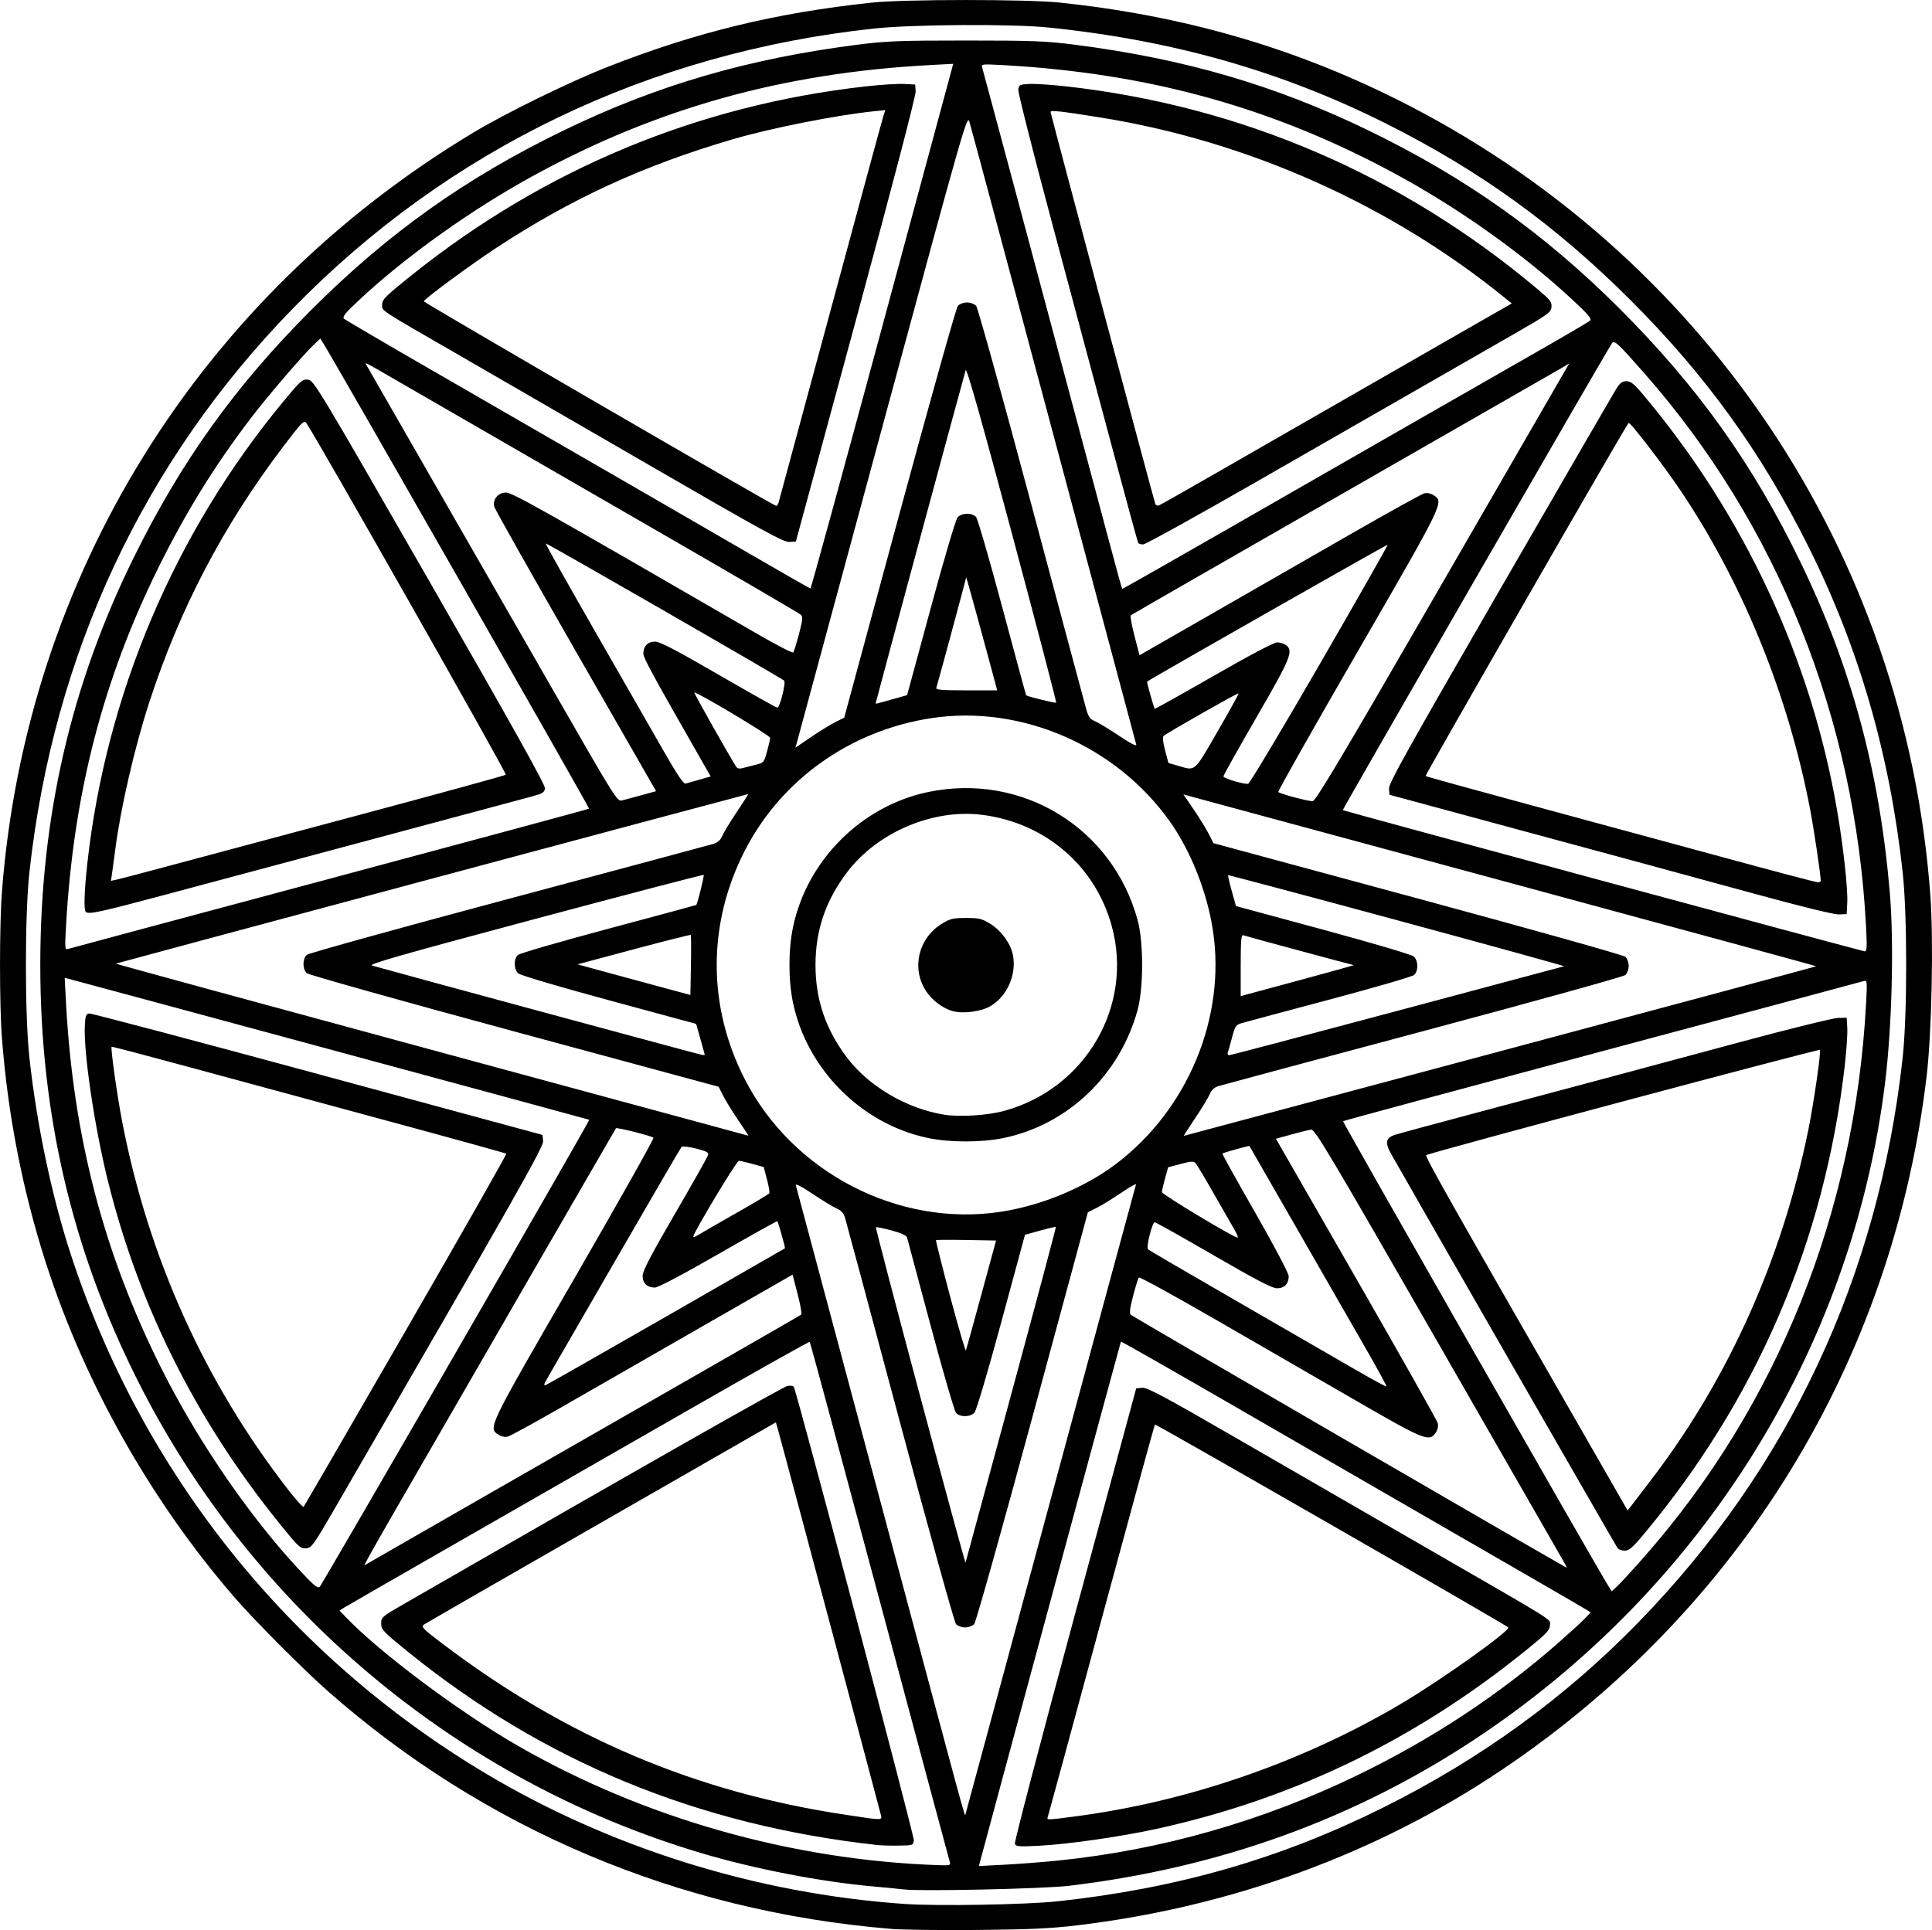 <?xml version="1.0" encoding="UTF-8" standalone="no"?>
<!-- Created with Inkscape (http://www.inkscape.org/) -->

<svg
   width="188.583mm"
   height="188.436mm"
   viewBox="0 0 188.583 188.436"
   version="1.1"
   id="svg8"
   inkscape:version="1.4 (e7c3feb100, 2024-10-09)"
   sodipodi:docname="The Star of Ishtar.svg"
   inkscape:export-filename="../Temple of Sumer/The Star of Ishtar.png"
   inkscape:export-xdpi="96"
   inkscape:export-ydpi="96"
   xmlns:inkscape="http://www.inkscape.org/namespaces/inkscape"
   xmlns:sodipodi="http://sodipodi.sourceforge.net/DTD/sodipodi-0.dtd"
   xmlns="http://www.w3.org/2000/svg"
   xmlns:svg="http://www.w3.org/2000/svg"
   xmlns:rdf="http://www.w3.org/1999/02/22-rdf-syntax-ns#"
   xmlns:cc="http://creativecommons.org/ns#"
   xmlns:dc="http://purl.org/dc/elements/1.1/">
  <defs
     id="defs2" />
  <sodipodi:namedview
     id="base"
     pagecolor="#ffffff"
     bordercolor="#666666"
     borderopacity="1.0"
     inkscape:pageopacity="0.0"
     inkscape:pageshadow="2"
     inkscape:zoom="0.29024697"
     inkscape:cx="327.30746"
     inkscape:cy="409.99567"
     inkscape:document-units="mm"
     inkscape:current-layer="layer1"
     showgrid="false"
     inkscape:window-width="1920"
     inkscape:window-height="947"
     inkscape:window-x="0"
     inkscape:window-y="32"
     inkscape:window-maximized="1"
     inkscape:showpageshadow="0"
     inkscape:pagecheckerboard="1"
     inkscape:deskcolor="#d1d1d1" />
  <g
     inkscape:label="Layer 1"
     inkscape:groupmode="layer"
     id="layer1"
     transform="translate(-10.709,-40.924)">
    <path
       style="fill:#000000;stroke-width:0.187"
       d="m 97.659,229.244 c -20.7,-1.713 -39.676,-9.735 -54.991,-23.246 -2.35,-2.073 -7.115,-6.861 -9.042,-9.086 -8.153,-9.413 -14.62,-20.868 -18.417,-32.622 -2.277,-7.051 -3.734,-14.487 -4.312,-22.02 -0.249,-3.243 -0.249,-11.024 0,-14.267 2.37,-30.85 19.263,-58.064 46.02,-74.137 3.209,-1.928 9.41,-4.961 13.124,-6.419 8.594,-3.375 16.392,-5.272 25.778,-6.269 3.166,-0.337 15.207,-0.337 18.373,0 11.944,1.27 22.542,4.311 32.774,9.405 30.015,14.942 49.718,44.316 52.166,77.772 0.323,4.407 0.134,13.443 -0.367,17.657 -3.309,27.784 -18.199,52.084 -41.507,67.738 -12.134,8.15 -26.303,13.336 -41.379,15.147 -2.595,0.312 -4.634,0.407 -9.749,0.454 -3.557,0.033 -7.369,-0.014 -8.471,-0.105 z m 16.345,-2.695 c 11.681,-1.272 21.703,-4.16 31.684,-9.13 9.527,-4.744 17.736,-10.699 24.936,-18.09 14.684,-15.072 23.452,-33.797 25.8,-55.099 0.464,-4.206 0.464,-13.973 7.5e-4,-18.186 -1.27,-11.547 -4.286,-21.938 -9.243,-31.848 C 182.591,85.02 177.216,77.578 169.89,70.251 162.551,62.912 155.124,57.552 145.903,52.939 135.751,47.86 125.154,44.85 113.066,43.612 109.487,43.245 99.813,43.302 96.005,43.712 74.04,46.078 54.499,55.484 39.362,70.976 24.726,85.954 15.925,104.755 13.584,126.044 c -0.463,4.208 -0.463,13.977 0,18.186 0.721,6.559 2.193,13.541 4.051,19.217 6.954,21.246 21.207,39.089 40.405,50.58 12.223,7.317 26.542,11.786 40.965,12.786 3.223,0.224 11.928,0.07 14.998,-0.264 z m -15.092,-1.156 c -0.309,-0.041 -1.617,-0.168 -2.906,-0.283 -5.191,-0.461 -11.677,-1.719 -16.9,-3.278 -23.839,-7.112 -43.844,-23.928 -55.026,-46.254 -6.355,-12.689 -9.439,-25.902 -9.439,-40.442 0,-14.353 2.962,-27.278 9.108,-39.746 4.643,-9.419 9.895,-16.752 17.324,-24.19 7.483,-7.493 15.072,-12.893 24.649,-17.539 9.094,-4.412 17.979,-7.005 28.69,-8.374 2.796,-0.357 4.095,-0.407 10.593,-0.407 6.498,0 7.796,0.05 10.593,0.407 10.711,1.368 19.597,3.962 28.69,8.374 9.483,4.601 17.118,10.016 24.467,17.355 7.671,7.659 13.071,15.228 17.72,24.837 4.958,10.247 7.7,20.411 8.701,32.253 0.419,4.961 0.209,13.139 -0.48,18.654 -3.242,25.955 -17.922,49.392 -40.103,64.024 -11.799,7.784 -24.91,12.509 -39.558,14.258 -2.464,0.294 -14.558,0.557 -16.123,0.35 z m 4.51,-2.67 c -0.06,-0.188 -3.141,-11.672 -6.847,-25.52 -3.706,-13.848 -6.779,-25.218 -6.828,-25.267 -0.049,-0.049 -5.347,2.927 -11.773,6.613 -6.426,3.686 -16.535,9.483 -22.464,12.882 -5.929,3.399 -10.979,6.305 -11.222,6.457 l -0.442,0.277 0.629,0.657 c 3.306,3.452 11.051,9.245 16.753,12.53 12.298,7.086 26.854,11.211 41.211,11.677 0.979,0.032 1.079,3.8e-4 0.982,-0.307 z m -7.041,-1.658 c -17.53,-1.933 -32.625,-8.15 -45.881,-18.895 -2.402,-1.948 -2.583,-2.138 -2.583,-2.732 0,-0.618 0.07,-0.678 2.25,-1.933 23.289,-13.407 37.023,-21.215 37.423,-21.273 0.274,-0.04 0.544,0.001 0.6,0.092 0.286,0.462 11.768,43.84 11.718,44.269 -0.057,0.494 -0.084,0.503 -1.464,0.523 -0.773,0.011 -1.701,-0.012 -2.062,-0.052 z m 0.292,-3.015 c -0.171,-0.713 -9.617,-36.095 -9.956,-37.293 l -0.274,-0.968 -1.64,0.945 c -0.902,0.52 -8.558,4.912 -17.013,9.762 -8.455,4.849 -15.525,8.92 -15.71,9.046 -0.3,0.204 -0.097,0.41 1.875,1.904 11.994,9.085 24.641,14.452 39.238,16.651 3.831,0.577 3.629,0.58 3.479,-0.046 z m 17.327,4.524 c 10.039,-1.019 19.936,-3.839 29.18,-8.317 7.322,-3.546 13.907,-7.894 19.756,-13.043 1.083,-0.953 2.209,-1.987 2.503,-2.298 l 0.535,-0.565 -0.441,-0.28 c -0.383,-0.243 -5.252,-3.06 -19.658,-11.373 -1.908,-1.101 -8.472,-4.894 -14.587,-8.429 -6.115,-3.535 -11.141,-6.398 -11.167,-6.36 -0.039,0.053 -13.301,49.027 -13.745,50.757 l -0.114,0.444 2.512,-0.13 c 1.382,-0.072 3.733,-0.254 5.227,-0.406 z m -4.229,-1.635 c -0.065,-0.17 2.573,-10.243 5.861,-22.386 l 5.98,-22.077 0.588,-0.058 c 0.481,-0.047 2.122,0.829 8.991,4.799 4.622,2.671 13.128,7.583 18.902,10.915 12.935,7.463 11.905,6.818 11.905,7.459 0,0.415 -0.272,0.745 -1.359,1.65 -11.08,9.223 -23.333,15.251 -37.106,18.256 -3.437,0.75 -8.546,1.483 -11.353,1.63 -2.024,0.106 -2.305,0.084 -2.41,-0.189 z m 5.834,-2.666 c 11.087,-1.446 22.309,-5.33 31.958,-11.063 3.975,-2.362 10.659,-7.137 10.361,-7.402 -0.383,-0.342 -34.403,-19.882 -34.481,-19.804 -0.049,0.049 -2.404,8.64 -5.232,19.091 -2.829,10.451 -5.183,19.107 -5.232,19.236 -0.112,0.295 -0.076,0.294 2.626,-0.058 z m -2.35,-30.923 c 4.544,-16.808 8.296,-30.659 8.338,-30.782 0.042,-0.122 -0.599,0.237 -1.423,0.799 -0.825,0.562 -1.899,1.224 -2.388,1.471 l -0.889,0.45 -5.397,19.936 c -2.969,10.965 -5.53,20.084 -5.692,20.264 -0.164,0.182 -0.56,0.328 -0.892,0.328 -0.333,0 -0.727,-0.145 -0.89,-0.328 -0.161,-0.18 -2.625,-9.06 -5.477,-19.732 -2.851,-10.672 -5.268,-19.67 -5.369,-19.994 -0.123,-0.391 -0.38,-0.671 -0.765,-0.83 -0.319,-0.132 -1.375,-0.772 -2.347,-1.422 -1.145,-0.766 -1.734,-1.067 -1.673,-0.857 0.052,0.178 3.69,13.781 8.085,30.227 8.709,32.591 8.396,31.437 8.468,31.196 0.028,-0.092 3.768,-13.919 8.312,-30.727 z m 57.98,5.531 c 12.95,-14.722 20.516,-33.582 21.615,-53.874 0.125,-2.309 0.116,-2.406 -0.224,-2.298 -0.195,0.062 -11.688,3.145 -25.541,6.852 -13.853,3.707 -25.228,6.78 -25.278,6.831 -0.071,0.071 24.772,43.599 25.946,45.461 l 0.278,0.441 0.571,-0.535 c 0.314,-0.294 1.499,-1.589 2.633,-2.878 z m -2.627,-0.797 c -0.142,-0.179 -19.874,-34.536 -22.125,-38.523 -0.617,-1.093 -0.511,-1.557 0.423,-1.852 0.412,-0.13 4.125,-1.135 8.249,-2.233 8.507,-2.265 13.428,-3.583 25.591,-6.857 4.692,-1.263 8.91,-2.303 9.374,-2.312 l 0.844,-0.016 0.058,1.008 c 0.032,0.555 -0.079,2.2 -0.246,3.656 -1.966,17.174 -8.616,32.638 -19.744,45.909 -0.971,1.158 -1.322,1.453 -1.729,1.453 -0.281,0 -0.594,-0.105 -0.696,-0.234 z m 3.5,-6.984 c 7.408,-9.786 12.557,-21.325 15.112,-33.867 0.52,-2.552 1.262,-7.673 1.131,-7.804 -0.116,-0.116 -38.204,10.067 -38.421,10.273 -0.148,0.14 1.942,3.842 15.638,27.702 l 4.012,6.99 0.341,-0.428 c 0.188,-0.235 1.171,-1.525 2.186,-2.865 z M 55.22,172.948 c 7.191,-12.458 13.046,-22.672 13.01,-22.697 -0.05,-0.035 -48.685,-13.203 -50.759,-13.743 l -0.449,-0.117 0.129,2.419 c 0.696,13.045 3.67,24.456 9.311,35.72 3.729,7.448 9.107,15.189 14.212,20.459 0.814,0.84 1.091,1.026 1.258,0.844 0.118,-0.129 6.097,-10.427 13.289,-22.885 z m -16.317,17.832 c -8.655,-10.385 -14.564,-21.978 -17.705,-34.737 -1.268,-5.151 -2.332,-12.334 -2.21,-14.921 0.049,-1.042 0.107,-1.209 0.432,-1.247 0.206,-0.024 10.246,2.634 22.31,5.906 l 21.935,5.949 0.057,0.589 c 0.056,0.575 -2.354,4.828 -20.33,35.876 -2.055,3.55 -2.268,3.848 -2.788,3.898 -0.495,0.048 -0.699,-0.109 -1.702,-1.312 z m 11.437,-19.993 c 5.435,-9.419 9.839,-17.169 9.786,-17.222 -0.053,-0.053 -5.184,-1.473 -11.402,-3.156 -6.218,-1.683 -14.849,-4.023 -19.18,-5.201 -4.331,-1.177 -7.903,-2.117 -7.939,-2.088 -0.118,0.095 0.546,4.82 1.025,7.297 2.574,13.317 8.071,25.493 16.264,36.028 0.735,0.945 1.388,1.662 1.451,1.594 0.063,-0.069 4.561,-7.832 9.996,-17.251 z m 112.898,22.422 c -0.255,-0.438 -5.788,-10.077 -12.297,-21.42 -10.431,-18.178 -11.882,-20.617 -12.246,-20.575 -0.227,0.026 -1.094,0.237 -1.927,0.469 l -1.514,0.421 7.843,13.661 c 4.314,7.513 7.893,13.862 7.955,14.109 0.068,0.271 -0.009,0.634 -0.194,0.916 -0.616,0.94 -1.101,0.748 -7.644,-3.033 -3.332,-1.925 -9.469,-5.47 -13.638,-7.878 -4.169,-2.408 -7.636,-4.312 -7.705,-4.233 -0.069,0.079 -0.319,0.886 -0.557,1.793 -0.314,1.196 -0.376,1.705 -0.227,1.855 0.158,0.158 42.315,24.62 42.559,24.695 0.03,0.009 -0.154,-0.342 -0.408,-0.78 z M 57.009,187.589 c 5.826,-3.343 15.359,-8.806 21.185,-12.141 5.826,-3.335 10.653,-6.115 10.727,-6.177 0.074,-0.062 -0.087,-0.965 -0.358,-2.006 l -0.492,-1.893 -8.829,5.063 c -4.856,2.785 -11.01,6.317 -13.676,7.85 -2.666,1.533 -5.05,2.838 -5.298,2.9 -0.273,0.068 -0.635,-0.008 -0.918,-0.193 -1.011,-0.663 -1.026,-0.632 7.41,-15.231 4.333,-7.497 7.813,-13.689 7.734,-13.759 -0.202,-0.179 -3.579,-1.03 -3.662,-0.923 -0.058,0.074 -12.604,21.796 -22.01,38.108 -1.475,2.557 -2.619,4.611 -2.544,4.565 0.075,-0.046 4.904,-2.819 10.73,-6.162 z m 52.405,-10.529 c 2.427,-8.959 4.388,-16.314 4.358,-16.345 -0.031,-0.031 -0.721,0.129 -1.535,0.355 l -1.48,0.411 -2.305,8.504 c -1.335,4.925 -2.439,8.652 -2.624,8.857 -0.406,0.448 -1.42,0.462 -1.803,0.025 -0.158,-0.18 -1.279,-4.04 -2.492,-8.577 -1.212,-4.537 -2.242,-8.385 -2.288,-8.551 -0.054,-0.196 -0.59,-0.438 -1.521,-0.686 -0.791,-0.211 -1.473,-0.349 -1.516,-0.307 -0.043,0.043 1.897,7.459 4.312,16.481 2.415,9.022 4.411,16.341 4.435,16.264 0.025,-0.077 2.031,-7.47 4.458,-16.429 z m 34.722,-4.278 c -1.084,-1.886 -4.101,-7.142 -6.704,-11.679 -2.603,-4.537 -4.747,-8.269 -4.766,-8.293 -0.039,-0.049 -2.562,0.658 -2.645,0.742 -0.03,0.03 1.415,2.627 3.212,5.771 1.886,3.301 3.267,5.919 3.267,6.196 5.6e-4,0.746 -0.429,1.189 -1.149,1.184 -0.472,-0.003 -2.033,-0.817 -6.187,-3.225 -3.056,-1.771 -5.64,-3.22 -5.742,-3.22 -0.243,0 -0.859,2.45 -0.663,2.638 0.082,0.079 3.946,2.335 8.586,5.012 4.64,2.677 9.827,5.674 11.526,6.659 1.699,0.985 3.122,1.758 3.163,1.717 0.041,-0.041 -0.813,-1.618 -1.897,-3.504 z m -68.343,-3.352 c 6.321,-3.629 11.513,-6.612 11.537,-6.631 0.051,-0.039 -0.659,-2.562 -0.745,-2.648 -0.032,-0.032 -2.621,1.414 -5.754,3.212 -3.45,1.981 -5.892,3.27 -6.193,3.27 -0.763,0 -1.207,-0.425 -1.202,-1.15 0.003,-0.472 0.799,-1.999 3.158,-6.059 1.735,-2.985 3.191,-5.568 3.235,-5.738 0.064,-0.246 -0.181,-0.376 -1.181,-0.627 -0.694,-0.174 -1.327,-0.25 -1.407,-0.167 -0.08,0.082 -2.945,5.001 -6.368,10.93 -3.423,5.929 -6.441,11.154 -6.708,11.612 -0.376,0.645 -0.416,0.805 -0.176,0.713 0.17,-0.065 5.481,-3.087 11.803,-6.716 z m 30.714,-2.14 1.428,-5.249 -2.898,-0.052 c -1.594,-0.029 -2.928,-0.022 -2.964,0.015 -0.036,0.036 0.587,2.522 1.386,5.524 0.799,3.002 1.49,5.357 1.536,5.235 0.046,-0.122 0.727,-2.585 1.512,-5.472 z M 82.464,159.423 c 1.781,-1.011 3.282,-1.908 3.334,-1.994 0.053,-0.085 -0.049,-0.697 -0.225,-1.359 l -0.321,-1.205 -1.089,-0.303 c -0.599,-0.166 -1.2,-0.303 -1.336,-0.303 -0.219,0 -4.445,7.032 -4.445,7.397 0,0.08 0.19,0.024 0.422,-0.125 0.232,-0.149 1.879,-1.098 3.66,-2.109 z m 48.783,1.633 c -0.229,-0.387 -1.136,-1.969 -2.015,-3.515 -0.879,-1.547 -1.7,-2.923 -1.824,-3.058 -0.185,-0.203 -0.441,-0.189 -1.45,0.08 l -1.226,0.327 -0.303,1.089 c -0.166,0.599 -0.303,1.2 -0.303,1.336 0,0.221 6.985,4.424 7.377,4.439 0.087,0.003 -0.028,-0.31 -0.257,-0.697 z m -22.869,-1.819 c 3.983,-0.605 8.211,-2.36 11.269,-4.677 7.016,-5.316 10.745,-14.307 9.456,-22.798 -0.567,-3.734 -2.162,-7.762 -4.22,-10.657 -5.249,-7.386 -14.512,-11.396 -23.254,-10.068 -7.892,1.199 -14.629,5.973 -18.196,12.896 -3.687,7.155 -3.687,15.253 0,22.408 4.678,9.079 14.987,14.408 24.946,12.896 z m -7.124,-7.215 c -6.476,-1.369 -11.804,-6.731 -13.145,-13.229 -0.455,-2.204 -0.455,-5.108 0,-7.312 1.351,-6.546 6.688,-11.887 13.227,-13.236 9.152,-1.889 17.947,3.491 20.411,12.487 0.593,2.166 0.593,6.645 0,8.812 -1.74,6.352 -6.814,11.195 -13.087,12.489 -2.171,0.448 -5.258,0.444 -7.406,-0.01 z m 7.507,-2.648 c 7.927,-2.179 12.61,-10.261 10.462,-18.056 -1.618,-5.871 -6.475,-10.043 -12.614,-10.835 -4.81,-0.621 -10.246,1.683 -13.214,5.599 -2.096,2.766 -3.085,5.67 -3.085,9.055 0,3.384 0.99,6.29 3.082,9.051 2.133,2.816 5.849,4.991 9.513,5.57 1.526,0.241 4.226,0.064 5.856,-0.384 z m -5.025,-9.723 c -0.971,-0.248 -2.08,-1.086 -2.671,-2.017 -1.406,-2.216 -0.704,-5.116 1.577,-6.52 0.813,-0.5 1.085,-0.565 2.362,-0.565 1.278,0 1.549,0.065 2.362,0.565 1.124,0.692 2.071,2.044 2.245,3.207 0.284,1.891 -0.644,3.907 -2.225,4.834 -0.904,0.53 -2.61,0.762 -3.651,0.496 z m -20.955,10.661 c -0.566,-0.831 -1.231,-1.91 -1.478,-2.398 l -0.45,-0.888 -19.937,-5.396 c -10.965,-2.968 -20.084,-5.53 -20.265,-5.693 -0.424,-0.383 -0.424,-1.407 0,-1.785 0.18,-0.161 9.06,-2.625 19.732,-5.476 10.672,-2.851 19.67,-5.268 19.994,-5.37 0.391,-0.123 0.671,-0.381 0.83,-0.765 0.132,-0.319 0.768,-1.37 1.414,-2.335 0.646,-0.966 1.155,-1.756 1.132,-1.756 -0.111,0 -61.695,16.515 -61.736,16.556 -0.026,0.026 13.848,3.814 30.83,8.418 16.982,4.604 30.896,8.377 30.919,8.384 0.023,0.007 -0.421,-0.666 -0.986,-1.497 z m 74.342,-6.746 c 16.953,-4.541 30.844,-8.276 30.868,-8.3 0.025,-0.025 -13.175,-3.622 -29.332,-7.994 -16.157,-4.372 -30.065,-8.138 -30.906,-8.368 l -1.53,-0.419 1.017,1.493 c 0.559,0.821 1.219,1.892 1.466,2.381 l 0.45,0.888 19.937,5.396 c 10.965,2.968 20.084,5.53 20.265,5.693 0.182,0.164 0.328,0.563 0.328,0.895 0,0.333 -0.145,0.727 -0.328,0.89 -0.18,0.161 -9.06,2.625 -19.732,5.476 -10.672,2.851 -19.67,5.268 -19.994,5.37 -0.391,0.123 -0.671,0.381 -0.83,0.765 -0.132,0.319 -0.768,1.37 -1.414,2.335 -0.646,0.966 -1.154,1.756 -1.131,1.756 0.024,0 13.914,-3.715 30.867,-8.256 z m -77.621,0.335 c -0.003,-0.026 -0.194,-0.714 -0.424,-1.529 l -0.418,-1.483 -8.504,-2.305 c -4.925,-1.335 -8.652,-2.439 -8.857,-2.624 -0.448,-0.405 -0.462,-1.42 -0.025,-1.804 0.18,-0.159 4.162,-1.313 8.848,-2.565 4.686,-1.252 8.536,-2.295 8.556,-2.318 0.114,-0.131 0.788,-2.864 0.722,-2.93 -0.043,-0.043 -7.463,1.897 -16.489,4.31 -13.071,3.496 -16.304,4.42 -15.89,4.54 1.863,0.54 32.062,8.72 32.251,8.735 0.129,0.011 0.232,-0.002 0.229,-0.028 z m 67.567,-4.273 c 8.882,-2.376 16.218,-4.34 16.304,-4.364 0.086,-0.024 -7.245,-2.048 -16.29,-4.497 -9.045,-2.449 -16.471,-4.428 -16.501,-4.398 -0.03,0.03 0.13,0.721 0.356,1.534 l 0.411,1.48 8.504,2.305 c 4.925,1.335 8.652,2.439 8.857,2.624 0.448,0.405 0.462,1.419 0.025,1.804 -0.18,0.159 -3.871,1.232 -8.202,2.386 -4.331,1.153 -8.181,2.186 -8.556,2.294 -0.641,0.186 -0.701,0.271 -1.013,1.44 -0.182,0.683 -0.37,1.348 -0.417,1.477 -0.047,0.129 0.018,0.234 0.144,0.234 0.126,0 7.496,-1.944 16.378,-4.32 z m -68.932,-7.424 c -0.037,-0.037 -2.54,0.594 -5.562,1.402 l -5.495,1.47 1.854,0.507 c 1.02,0.279 3.5,0.951 5.51,1.495 l 3.656,0.988 0.052,-2.897 c 0.029,-1.593 0.021,-2.927 -0.015,-2.964 z m 59.676,4.352 c 2.836,-0.767 5.1,-1.4 5.032,-1.407 -0.161,-0.017 -10.49,-2.807 -10.797,-2.917 -0.181,-0.065 -0.234,0.599 -0.234,2.93 v 3.014 l 0.422,-0.113 c 0.232,-0.062 2.742,-0.74 5.578,-1.507 z m 55.038,-5.216 c -1.059,-20.265 -8.641,-39.188 -21.614,-53.948 -2.615,-2.975 -2.937,-3.274 -3.182,-2.959 -0.358,0.459 -26.342,45.541 -26.276,45.588 0.122,0.086 50.682,13.768 50.945,13.786 0.214,0.015 0.236,-0.414 0.129,-2.467 z m -10.886,-3.156 c -6.805,-1.864 -14.906,-4.062 -30.184,-8.192 l -5.437,-1.47 -0.058,-0.589 c -0.048,-0.489 1.801,-3.808 10.857,-19.487 6.003,-10.394 11.114,-19.214 11.356,-19.6 0.341,-0.543 0.562,-0.703 0.971,-0.703 0.432,0 0.756,0.27 1.746,1.453 9.754,11.66 16.253,25.612 18.798,40.358 0.619,3.588 1.078,7.735 1.007,9.109 l -0.057,1.106 -0.75,0.034 c -0.465,0.021 -3.603,-0.747 -8.249,-2.019 z m 6.468,-1.257 c 0,-0.583 -0.668,-5.067 -1.054,-7.07 -2.141,-11.128 -6.574,-22.025 -12.623,-31.028 -1.663,-2.475 -4.952,-6.756 -5.081,-6.614 -0.325,0.357 -19.889,34.399 -19.813,34.475 0.047,0.047 4.632,1.315 10.188,2.818 5.557,1.503 14.068,3.814 18.915,5.134 4.846,1.321 8.959,2.408 9.14,2.417 0.18,0.009 0.328,-0.051 0.328,-0.132 z M 42.941,126.703 c 13.85,-3.708 25.219,-6.78 25.266,-6.827 0.067,-0.067 -24.825,-43.665 -25.953,-45.456 l -0.278,-0.441 -0.571,0.535 c -1.08,1.011 -4.615,5.134 -6.285,7.333 -3.522,4.635 -6.31,9.155 -8.974,14.548 -5.412,10.959 -8.281,22.115 -8.994,34.966 -0.124,2.245 -0.117,2.314 0.239,2.201 0.202,-0.064 11.699,-3.15 25.548,-6.858 z m -23.865,3.246 c -0.203,-0.203 -0.141,-2.043 0.16,-4.75 1.829,-16.469 8.491,-32.188 19.074,-45.008 1.731,-2.096 1.906,-2.254 2.453,-2.2 0.573,0.056 0.904,0.606 11.89,19.743 8.006,13.945 11.286,19.822 11.25,20.152 -0.044,0.404 -0.215,0.512 -1.27,0.799 -1.473,0.401 -12.585,3.381 -21.841,5.858 -3.712,0.993 -9.88,2.644 -13.706,3.669 -6.666,1.785 -7.732,2.016 -8.01,1.738 z m 7.374,-4.285 c 2.011,-0.543 10.363,-2.779 18.561,-4.969 8.198,-2.19 14.979,-4.049 15.07,-4.132 0.126,-0.115 -18.368,-32.728 -19.481,-34.353 -0.206,-0.301 -0.444,-0.057 -2.213,2.272 -5.896,7.765 -10.14,15.872 -13.129,25.075 -1.423,4.381 -2.785,10.3 -3.3,14.33 -0.112,0.876 -0.253,1.919 -0.313,2.316 l -0.11,0.722 0.629,-0.137 c 0.346,-0.075 2.274,-0.581 4.285,-1.124 z m 46.882,-7.105 1.418,-0.39 -7.842,-13.666 c -4.313,-7.516 -7.892,-13.865 -7.953,-14.109 -0.178,-0.709 0.376,-1.378 1.141,-1.378 0.619,0 3.33,1.525 24.554,13.811 1.849,1.07 3.417,1.88 3.486,1.801 0.069,-0.08 0.32,-0.888 0.559,-1.796 0.371,-1.416 0.396,-1.687 0.169,-1.899 -0.145,-0.137 -6.591,-3.899 -14.325,-8.36 -12.463,-7.19 -23.967,-13.832 -27.149,-15.676 -0.599,-0.347 -1.051,-0.568 -1.005,-0.49 0.121,0.202 11.146,19.408 18.4,32.057 5.988,10.44 6.167,10.727 6.642,10.608 0.268,-0.067 1.126,-0.298 1.905,-0.512 z m 76.338,-17.544 c 5.747,-9.951 11.295,-19.556 12.327,-21.345 l 1.877,-3.253 -0.704,0.416 c -0.387,0.229 -9.984,5.734 -21.326,12.233 -11.343,6.5 -20.683,11.869 -20.757,11.933 -0.074,0.063 0.087,0.967 0.358,2.008 l 0.492,1.893 6.86,-3.937 c 3.773,-2.166 9.925,-5.697 13.671,-7.848 3.746,-2.151 7.016,-3.962 7.266,-4.025 0.278,-0.07 0.637,0.005 0.922,0.192 1.009,0.661 1.023,0.633 -7.408,15.225 -4.332,7.496 -7.826,13.679 -7.765,13.74 0.19,0.19 2.968,0.929 3.361,0.895 0.289,-0.026 2.767,-4.174 10.825,-18.125 z m -70.673,16.025 1.083,-0.307 -0.554,-0.969 c -5.077,-8.877 -6.017,-10.599 -6.018,-11.011 -7.5e-4,-0.746 0.429,-1.189 1.149,-1.184 0.472,0.003 2.033,0.817 6.187,3.225 3.056,1.771 5.64,3.22 5.742,3.22 0.243,0 0.859,-2.45 0.663,-2.637 -0.292,-0.279 -23.201,-13.464 -23.271,-13.393 -0.04,0.04 2.147,3.937 4.858,8.661 2.711,4.724 5.736,10 6.722,11.725 1.267,2.217 1.875,3.113 2.074,3.057 0.155,-0.043 0.769,-0.217 1.365,-0.386 z m 60.515,-11.241 c 3.693,-6.391 6.684,-11.652 6.645,-11.69 -0.051,-0.051 -23.18,13.112 -23.479,13.362 -0.05,0.042 0.659,2.564 0.745,2.651 0.032,0.032 2.621,-1.414 5.754,-3.212 3.45,-1.981 5.892,-3.27 6.193,-3.27 0.273,0 0.657,0.117 0.852,0.259 0.774,0.566 0.496,1.25 -2.878,7.079 -1.769,3.057 -3.217,5.642 -3.217,5.745 0,0.192 1.954,0.781 2.413,0.727 0.141,-0.017 3.278,-5.259 6.972,-11.65 z m -55.106,9.808 c 0.853,-0.206 0.872,-0.227 1.172,-1.305 0.167,-0.602 0.304,-1.207 0.304,-1.343 0,-0.231 -7.258,-4.562 -7.401,-4.417 -0.051,0.052 3.422,6.204 4.095,7.253 0.097,0.15 0.321,0.205 0.561,0.136 0.22,-0.063 0.791,-0.209 1.268,-0.324 z m 45.145,-3.258 c 1.167,-2.016 2.09,-3.693 2.052,-3.728 -0.079,-0.072 -7.05,3.894 -7.321,4.164 -0.11,0.11 -0.053,0.638 0.151,1.403 l 0.327,1.227 0.95,0.277 c 1.721,0.503 1.508,0.688 3.842,-3.344 z m -37.323,-0.914 0.888,-0.45 5.397,-19.936 c 2.969,-10.965 5.53,-20.084 5.692,-20.264 0.164,-0.182 0.561,-0.328 0.893,-0.328 0.333,0 0.728,0.145 0.891,0.328 0.161,0.18 2.582,8.891 5.38,19.357 2.798,10.466 5.209,19.462 5.359,19.99 0.222,0.785 0.38,1.006 0.862,1.205 0.324,0.134 1.385,0.776 2.356,1.426 1.143,0.764 1.734,1.067 1.672,0.857 -0.052,-0.178 -3.689,-13.781 -8.082,-30.227 -4.393,-16.447 -8.089,-30.22 -8.213,-30.608 -0.216,-0.675 -0.563,0.543 -8.056,28.216 -4.307,15.906 -8.073,29.819 -8.369,30.918 l -0.539,1.997 1.49,-1.015 c 0.82,-0.558 1.89,-1.217 2.378,-1.465 z m 5.542,-2.225 1.483,-0.418 2.305,-8.504 c 1.335,-4.925 2.439,-8.652 2.624,-8.857 0.406,-0.448 1.42,-0.462 1.802,-0.025 0.157,0.18 1.313,4.163 2.567,8.85 1.255,4.687 2.299,8.537 2.321,8.556 0.133,0.115 2.863,0.784 2.929,0.718 0.044,-0.044 -1.895,-7.461 -4.31,-16.482 -3.029,-11.315 -4.432,-16.271 -4.522,-15.982 -0.214,0.687 -8.775,32.372 -8.775,32.477 0,0.121 -0.147,0.152 1.576,-0.333 z m 10.163,-1.305 c -1.38,-5.155 -2.905,-10.705 -2.915,-10.61 -0.017,0.161 -2.807,10.49 -2.917,10.797 -0.065,0.181 0.599,0.234 2.93,0.234 h 3.014 z M 96.714,73.218 c 3.741,-13.842 6.854,-25.368 6.919,-25.614 l 0.117,-0.448 -2.325,0.125 c -14.257,0.768 -26.521,4.183 -38.536,10.732 -6.101,3.325 -12.618,7.974 -17.186,12.26 -1.329,1.247 -1.604,1.594 -1.406,1.774 0.136,0.123 4.127,2.462 8.87,5.197 12.727,7.339 24.966,14.411 31.122,17.981 2.99,1.734 5.479,3.155 5.531,3.156 0.052,0.002 3.155,-11.322 6.895,-25.164 z m -22.081,13.435 c -6.857,-3.972 -15.336,-8.876 -18.842,-10.898 -8.35,-4.816 -7.78,-4.442 -7.78,-5.105 0,-0.487 0.341,-0.825 2.888,-2.865 12.916,-10.346 27.897,-16.579 44.283,-18.424 1.454,-0.164 3.141,-0.272 3.75,-0.241 l 1.106,0.057 0.049,0.656 c 0.03,0.406 -2.19,8.916 -5.822,22.31 l -5.871,21.654 -0.646,0.039 c -0.543,0.033 -2.628,-1.109 -13.114,-7.183 z m 12.071,3.348 c 0.053,-0.18 2.341,-8.638 5.083,-18.795 2.742,-10.157 5.065,-18.707 5.161,-19 l 0.175,-0.534 -1.168,0.122 c -3.669,0.383 -10.03,1.646 -13.697,2.72 -8.705,2.548 -15.758,5.786 -23.092,10.602 -2.492,1.636 -7.029,4.978 -7.094,5.225 -0.029,0.112 34.149,19.957 34.406,19.978 0.07,0.006 0.172,-0.137 0.225,-0.318 z m 44.605,2.134 c 6.001,-3.441 13.737,-7.879 17.192,-9.862 3.454,-1.983 8.727,-5.002 11.718,-6.708 2.99,-1.706 5.549,-3.204 5.685,-3.329 0.201,-0.183 -0.124,-0.573 -1.698,-2.037 -4.746,-4.413 -10.969,-8.853 -17.075,-12.18 -11.995,-6.538 -24.162,-9.935 -38.442,-10.733 -2.118,-0.118 -2.218,-0.108 -2.112,0.228 0.119,0.378 4.848,18.026 10.167,37.942 3.733,13.978 3.446,12.936 3.565,12.936 0.05,0 5.001,-2.815 11.002,-6.256 z m -9.5,1.797 c -0.05,-0.081 -1.23,-4.405 -2.622,-9.608 -1.392,-5.203 -4.018,-15.016 -5.836,-21.807 -1.818,-6.79 -3.279,-12.569 -3.248,-12.842 0.053,-0.46 0.132,-0.501 1.066,-0.554 0.555,-0.032 2.2,0.077 3.656,0.24 17.059,1.919 32.701,8.649 45.918,19.754 1.293,1.087 1.456,1.293 1.406,1.79 -0.051,0.517 -0.334,0.722 -3.524,2.554 -4.545,2.611 -12.484,7.166 -25.422,14.587 -5.784,3.318 -10.694,6.032 -10.91,6.032 -0.216,0 -0.434,-0.066 -0.484,-0.147 z m 7.977,-7.036 c 8.903,-5.118 19.141,-10.995 24.021,-13.789 l 4.464,-2.555 -0.527,-0.429 c -11.253,-9.178 -25.187,-15.413 -39.616,-17.727 -3.847,-0.617 -4.874,-0.731 -4.874,-0.542 0,0.164 10.059,37.819 10.222,38.262 0.051,0.14 0.213,0.208 0.36,0.151 0.147,-0.056 2.825,-1.573 5.951,-3.37 z"
       id="path4758"
       inkscape:connector-curvature="0" />
  </g>
</svg>
